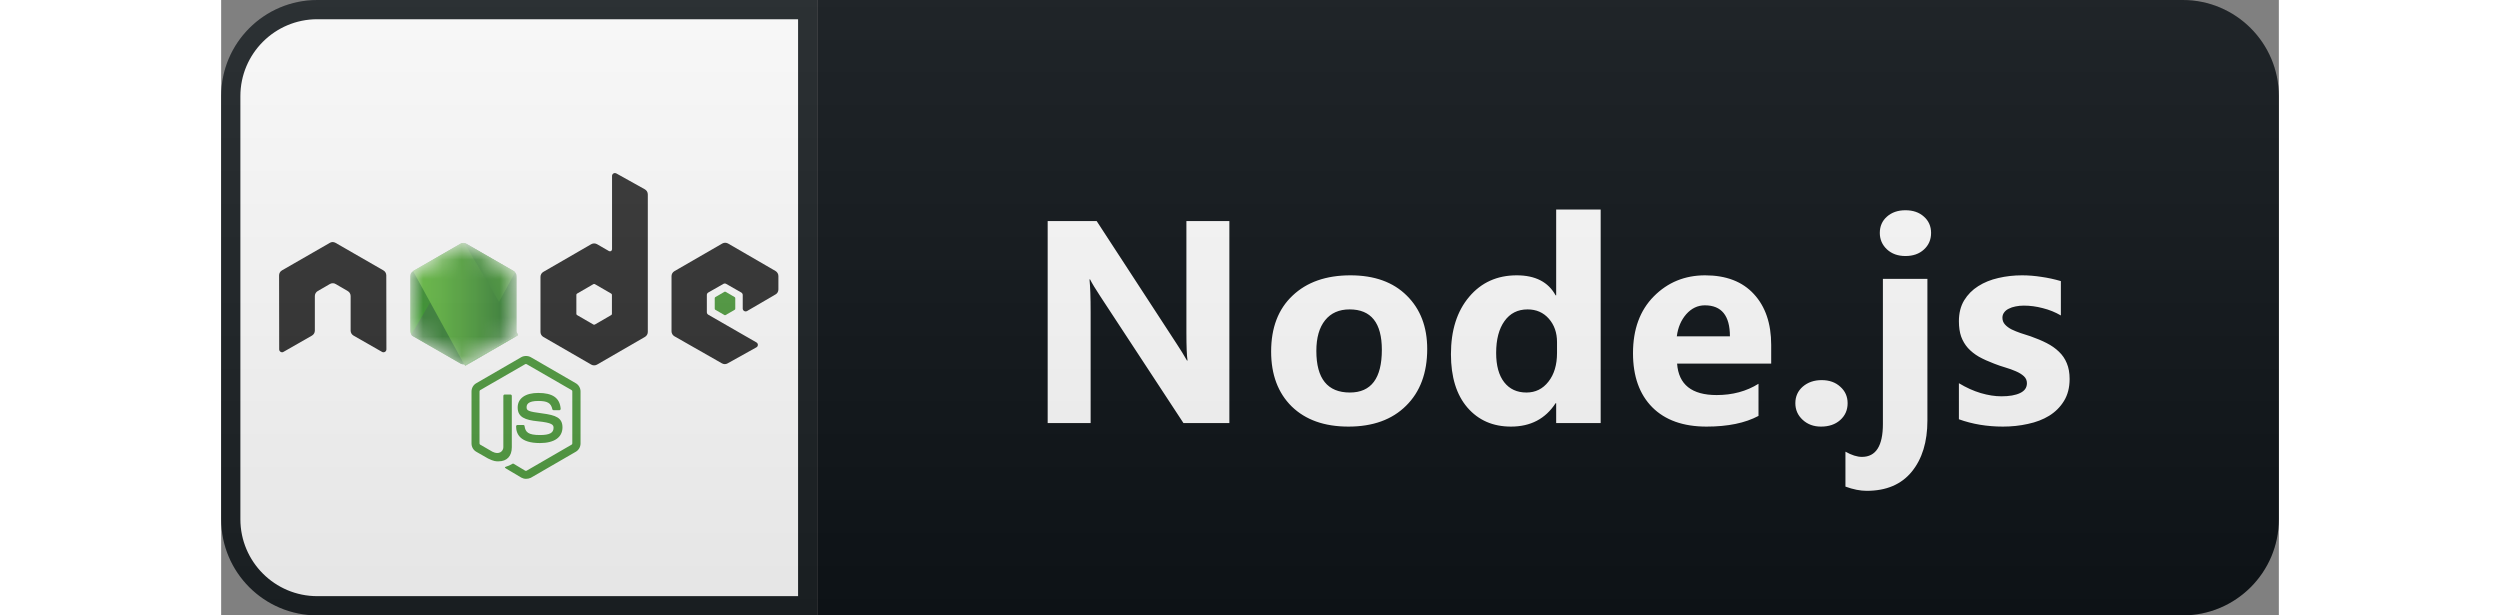 <svg width="130" height="32"  viewBox="0 0 107 32" fill="none" xmlns="http://www.w3.org/2000/svg">
<rect x="0" y="0" width="107" height="32" fill="#808080" stroke="none"/>
<path d="M102 0H31V32H102C104.761 32 107 29.761 107 27V5C107 2.239 104.761 0 102 0Z" fill="#0F1418"/>
<path d="M5 0.5H30.5V31.5H5C2.515 31.5 0.5 29.485 0.5 27V5C0.5 2.515 2.515 0.5 5 0.5Z" fill="white" stroke="#1C2125"/>
<g clip-path="url(#clip0)">
<path d="M15.853 24.899C15.765 24.899 15.683 24.876 15.607 24.835L14.826 24.371C14.709 24.307 14.768 24.283 14.803 24.271C14.961 24.218 14.991 24.207 15.155 24.113C15.172 24.101 15.196 24.107 15.214 24.119L15.812 24.477C15.836 24.488 15.865 24.488 15.883 24.477L18.224 23.121C18.248 23.109 18.26 23.086 18.26 23.056V20.351C18.26 20.321 18.248 20.298 18.224 20.286L15.883 18.936C15.859 18.925 15.83 18.925 15.812 18.936L13.47 20.286C13.447 20.298 13.435 20.327 13.435 20.351V23.056C13.435 23.08 13.447 23.109 13.47 23.121L14.11 23.491C14.457 23.667 14.674 23.461 14.674 23.256V20.586C14.674 20.55 14.703 20.515 14.744 20.515H15.043C15.079 20.515 15.114 20.544 15.114 20.586V23.256C15.114 23.72 14.861 23.99 14.421 23.99C14.286 23.99 14.181 23.99 13.881 23.843L13.265 23.491C13.112 23.403 13.019 23.238 13.019 23.062V20.357C13.019 20.181 13.112 20.016 13.265 19.928L15.607 18.573C15.754 18.49 15.953 18.49 16.1 18.573L18.442 19.928C18.594 20.016 18.688 20.181 18.688 20.357V23.062C18.688 23.238 18.594 23.403 18.442 23.491L16.1 24.846C16.023 24.882 15.935 24.899 15.853 24.899H15.853ZM16.575 23.039C15.548 23.039 15.337 22.569 15.337 22.17C15.337 22.135 15.366 22.1 15.407 22.1H15.712C15.748 22.1 15.777 22.123 15.777 22.159C15.824 22.47 15.959 22.622 16.581 22.622C17.074 22.622 17.285 22.511 17.285 22.247C17.285 22.094 17.227 21.982 16.458 21.906C15.818 21.841 15.419 21.701 15.419 21.19C15.419 20.715 15.818 20.433 16.487 20.433C17.238 20.433 17.608 20.691 17.655 21.255C17.655 21.272 17.649 21.29 17.637 21.308C17.626 21.319 17.608 21.331 17.59 21.331H17.285C17.256 21.331 17.227 21.308 17.221 21.278C17.15 20.955 16.968 20.85 16.487 20.85C15.947 20.85 15.883 21.038 15.883 21.178C15.883 21.349 15.959 21.401 16.687 21.495C17.409 21.589 17.749 21.724 17.749 22.229C17.743 22.745 17.321 23.039 16.575 23.039Z" fill="#539E43"/>
<path d="M8.587 14.318C8.587 14.212 8.529 14.112 8.435 14.059L5.946 12.627C5.905 12.604 5.858 12.592 5.811 12.586H5.788C5.741 12.586 5.694 12.604 5.653 12.627L3.164 14.059C3.07 14.112 3.012 14.212 3.012 14.318L3.018 18.168C3.018 18.22 3.047 18.273 3.094 18.297C3.141 18.326 3.2 18.326 3.241 18.297L4.72 17.452C4.814 17.399 4.872 17.299 4.872 17.193V15.392C4.872 15.286 4.931 15.186 5.025 15.133L5.653 14.769C5.7 14.74 5.753 14.728 5.805 14.728C5.858 14.728 5.911 14.74 5.952 14.769L6.58 15.133C6.674 15.186 6.733 15.286 6.733 15.392V17.193C6.733 17.299 6.791 17.399 6.885 17.452L8.364 18.297C8.411 18.326 8.47 18.326 8.517 18.297C8.564 18.273 8.593 18.22 8.593 18.168L8.587 14.318Z" fill="#333333"/>
<path d="M20.549 9.018C20.502 8.994 20.443 8.994 20.402 9.018C20.355 9.047 20.326 9.094 20.326 9.147V12.962C20.326 12.997 20.308 13.032 20.273 13.056C20.238 13.073 20.202 13.073 20.167 13.056L19.545 12.697C19.499 12.672 19.448 12.658 19.395 12.658C19.343 12.658 19.291 12.672 19.246 12.697L16.757 14.136C16.663 14.188 16.605 14.288 16.605 14.394V17.264C16.605 17.369 16.663 17.469 16.757 17.522L19.246 18.96C19.291 18.986 19.343 18.999 19.395 18.999C19.448 18.999 19.499 18.986 19.545 18.96L22.033 17.522C22.127 17.469 22.186 17.369 22.186 17.264V10.109C22.186 9.998 22.127 9.898 22.033 9.845L20.549 9.018H20.549ZM20.32 16.319C20.32 16.348 20.308 16.372 20.284 16.383L19.433 16.876C19.422 16.882 19.409 16.885 19.395 16.885C19.382 16.885 19.369 16.882 19.357 16.876L18.506 16.383C18.483 16.372 18.471 16.342 18.471 16.319V15.333C18.471 15.303 18.483 15.28 18.506 15.268L19.357 14.775C19.369 14.769 19.382 14.766 19.395 14.766C19.409 14.766 19.422 14.769 19.433 14.775L20.284 15.268C20.308 15.28 20.32 15.309 20.32 15.333V16.319Z" fill="#333333"/>
<path d="M28.83 15.309C28.924 15.257 28.977 15.157 28.977 15.051V14.353C28.977 14.247 28.918 14.147 28.83 14.094L26.359 12.662C26.314 12.636 26.262 12.623 26.209 12.623C26.157 12.623 26.105 12.636 26.06 12.662L23.571 14.1C23.477 14.153 23.419 14.253 23.419 14.359V17.229C23.419 17.334 23.477 17.434 23.571 17.487L26.042 18.895C26.136 18.948 26.248 18.948 26.336 18.895L27.832 18.062C27.879 18.038 27.909 17.986 27.909 17.933C27.909 17.88 27.879 17.827 27.832 17.804L25.332 16.366C25.285 16.337 25.256 16.29 25.256 16.237V15.339C25.256 15.286 25.285 15.233 25.332 15.21L26.113 14.764C26.135 14.749 26.162 14.742 26.189 14.742C26.216 14.742 26.242 14.749 26.265 14.764L27.046 15.21C27.093 15.239 27.122 15.286 27.122 15.339V16.043C27.122 16.096 27.151 16.149 27.198 16.172C27.245 16.201 27.304 16.201 27.351 16.172L28.83 15.309V15.309Z" fill="#333333"/>
<path d="M26.171 15.174C26.18 15.169 26.19 15.165 26.2 15.165C26.211 15.165 26.221 15.169 26.23 15.174L26.705 15.45C26.723 15.462 26.734 15.479 26.734 15.503V16.055C26.734 16.078 26.723 16.096 26.705 16.108L26.23 16.383C26.221 16.389 26.211 16.392 26.2 16.392C26.19 16.392 26.18 16.389 26.171 16.383L25.696 16.108C25.678 16.096 25.666 16.078 25.666 16.055V15.503C25.666 15.479 25.678 15.462 25.696 15.45L26.171 15.174V15.174Z" fill="#539E43"/>
<mask id="mask0" mask-type="alpha" maskUnits="userSpaceOnUse" x="9" y="12" width="7" height="7">
<path d="M12.748 12.674C12.703 12.648 12.651 12.634 12.599 12.634C12.546 12.634 12.495 12.648 12.449 12.674L9.978 14.1C9.884 14.153 9.832 14.253 9.832 14.358V17.217C9.832 17.322 9.89 17.422 9.978 17.475L12.449 18.901C12.495 18.927 12.546 18.941 12.599 18.941C12.651 18.941 12.703 18.927 12.748 18.901L15.219 17.475C15.313 17.422 15.366 17.322 15.366 17.217V14.358C15.366 14.253 15.307 14.153 15.219 14.1L12.748 12.674Z" fill="white"/>
</mask>
<g mask="url(#mask0)">
<path d="M12.748 12.674C12.703 12.648 12.651 12.634 12.599 12.634C12.546 12.634 12.495 12.648 12.449 12.674L9.978 14.1C9.884 14.153 9.832 14.253 9.832 14.358V17.217C9.832 17.322 9.89 17.422 9.978 17.475L12.449 18.901C12.495 18.927 12.546 18.941 12.599 18.941C12.651 18.941 12.703 18.927 12.748 18.901L15.219 17.475C15.313 17.422 15.366 17.322 15.366 17.217V14.358C15.366 14.253 15.307 14.153 15.219 14.1L12.748 12.674Z" fill="url(#paint0_linear)"/>
<path d="M15.225 14.1L12.743 12.674C12.718 12.662 12.693 12.652 12.666 12.645L9.884 17.41C9.907 17.439 9.935 17.462 9.966 17.481L12.449 18.907C12.52 18.948 12.602 18.96 12.678 18.936L15.29 14.159C15.272 14.136 15.249 14.118 15.225 14.1V14.1Z" fill="url(#paint1_linear)"/>
<path fill-rule="evenodd" clip-rule="evenodd" d="M15.231 17.475C15.302 17.434 15.354 17.363 15.378 17.287L12.655 12.639C12.584 12.627 12.508 12.633 12.443 12.674L9.978 14.094L12.637 18.942C12.676 18.936 12.713 18.924 12.748 18.907L15.231 17.475L15.231 17.475Z" fill="url(#paint2_linear)"/>
<path fill-rule="evenodd" clip-rule="evenodd" d="M15.231 17.475L12.754 18.901C12.719 18.919 12.682 18.931 12.643 18.936L12.69 19.024L15.437 17.434V17.399L15.366 17.281C15.354 17.363 15.302 17.434 15.231 17.475V17.475Z" fill="url(#paint3_linear)"/>
<path fill-rule="evenodd" clip-rule="evenodd" d="M15.231 17.475L12.754 18.901C12.719 18.919 12.682 18.931 12.643 18.936L12.69 19.024L15.437 17.434V17.399L15.366 17.281C15.354 17.363 15.302 17.434 15.231 17.475V17.475Z" fill="url(#paint4_linear)"/>
</g>
</g>
<path d="M52.427 22H50.04L45.711 15.401C45.457 15.015 45.281 14.725 45.184 14.529H45.154C45.193 14.9 45.213 15.467 45.213 16.229V22H42.979V11.497H45.528L49.695 17.891C49.886 18.179 50.062 18.465 50.223 18.748H50.252C50.213 18.504 50.193 18.023 50.193 17.305V11.497H52.427V22ZM58.62 22.183C57.37 22.183 56.387 21.834 55.669 21.136C54.956 20.433 54.599 19.48 54.599 18.279C54.599 17.039 54.971 16.07 55.713 15.372C56.455 14.668 57.458 14.317 58.723 14.317C59.968 14.317 60.945 14.668 61.653 15.372C62.361 16.07 62.715 16.995 62.715 18.148C62.715 19.393 62.349 20.377 61.616 21.099C60.889 21.822 59.89 22.183 58.62 22.183ZM58.679 16.089C58.132 16.089 57.707 16.277 57.405 16.653C57.102 17.029 56.95 17.561 56.95 18.25C56.95 19.69 57.532 20.411 58.694 20.411C59.802 20.411 60.356 19.671 60.356 18.191C60.356 16.79 59.797 16.089 58.679 16.089ZM71.735 22H69.421V20.967H69.391C68.864 21.778 68.09 22.183 67.07 22.183C66.132 22.183 65.378 21.854 64.806 21.194C64.235 20.53 63.949 19.605 63.949 18.419C63.949 17.178 64.264 16.185 64.894 15.438C65.524 14.69 66.349 14.317 67.37 14.317C68.337 14.317 69.01 14.664 69.391 15.357H69.421V10.896H71.735V22ZM69.465 18.352V17.789C69.465 17.3 69.323 16.895 69.04 16.573C68.757 16.25 68.388 16.089 67.934 16.089C67.421 16.089 67.021 16.292 66.733 16.697C66.445 17.098 66.3 17.649 66.3 18.352C66.3 19.012 66.44 19.52 66.718 19.876C66.996 20.232 67.382 20.411 67.875 20.411C68.344 20.411 68.725 20.223 69.018 19.847C69.316 19.471 69.465 18.973 69.465 18.352ZM80.602 18.909H75.709C75.787 19.998 76.473 20.543 77.767 20.543C78.592 20.543 79.317 20.347 79.942 19.956V21.627C79.249 21.998 78.348 22.183 77.24 22.183C76.029 22.183 75.089 21.849 74.42 21.18C73.751 20.506 73.416 19.568 73.416 18.367C73.416 17.122 73.778 16.136 74.501 15.408C75.223 14.681 76.112 14.317 77.166 14.317C78.26 14.317 79.105 14.642 79.701 15.291C80.301 15.94 80.602 16.822 80.602 17.935V18.909ZM78.456 17.488C78.456 16.414 78.021 15.877 77.152 15.877C76.781 15.877 76.459 16.031 76.185 16.338C75.916 16.646 75.753 17.029 75.694 17.488H78.456ZM83.191 22.183C82.81 22.183 82.493 22.066 82.239 21.831C81.985 21.597 81.858 21.309 81.858 20.967C81.858 20.616 81.988 20.328 82.246 20.103C82.51 19.878 82.837 19.766 83.228 19.766C83.623 19.766 83.946 19.881 84.195 20.11C84.449 20.335 84.576 20.621 84.576 20.967C84.576 21.324 84.446 21.617 84.187 21.846C83.933 22.071 83.601 22.183 83.191 22.183ZM87.583 13.313C87.192 13.313 86.872 13.199 86.623 12.969C86.374 12.735 86.25 12.449 86.25 12.112C86.25 11.766 86.374 11.482 86.623 11.263C86.872 11.043 87.192 10.933 87.583 10.933C87.978 10.933 88.298 11.043 88.542 11.263C88.791 11.482 88.916 11.766 88.916 12.112C88.916 12.464 88.791 12.752 88.542 12.977C88.298 13.201 87.978 13.313 87.583 13.313ZM88.725 21.868C88.725 22.977 88.454 23.863 87.912 24.527C87.37 25.191 86.589 25.523 85.569 25.523C85.232 25.523 84.863 25.45 84.463 25.303V23.487C84.785 23.668 85.07 23.758 85.32 23.758C86.047 23.758 86.411 23.186 86.411 22.044V14.5H88.725V21.868ZM90.363 21.802V19.927C90.744 20.157 91.122 20.328 91.498 20.44C91.879 20.552 92.238 20.608 92.575 20.608C92.985 20.608 93.307 20.552 93.541 20.44C93.781 20.328 93.9 20.157 93.9 19.927C93.9 19.781 93.847 19.659 93.739 19.561C93.632 19.463 93.493 19.378 93.322 19.305C93.156 19.231 92.973 19.166 92.772 19.107C92.572 19.048 92.379 18.982 92.194 18.909C91.896 18.797 91.632 18.677 91.403 18.55C91.178 18.419 90.988 18.267 90.832 18.096C90.68 17.925 90.563 17.727 90.48 17.503C90.402 17.278 90.363 17.012 90.363 16.705C90.363 16.285 90.453 15.923 90.634 15.621C90.819 15.318 91.063 15.071 91.366 14.881C91.674 14.685 92.023 14.544 92.413 14.456C92.809 14.363 93.219 14.317 93.644 14.317C93.976 14.317 94.313 14.344 94.655 14.398C94.996 14.446 95.334 14.52 95.665 14.617V16.404C95.373 16.233 95.058 16.106 94.721 16.023C94.389 15.935 94.061 15.892 93.739 15.892C93.588 15.892 93.444 15.906 93.307 15.935C93.175 15.96 93.058 15.999 92.956 16.053C92.853 16.102 92.772 16.168 92.714 16.25C92.655 16.329 92.626 16.419 92.626 16.521C92.626 16.658 92.67 16.775 92.758 16.873C92.846 16.971 92.96 17.056 93.102 17.129C93.244 17.198 93.4 17.261 93.571 17.32C93.746 17.373 93.92 17.43 94.091 17.488C94.398 17.596 94.677 17.713 94.926 17.84C95.175 17.967 95.387 18.116 95.563 18.287C95.744 18.457 95.88 18.658 95.973 18.887C96.071 19.117 96.12 19.39 96.12 19.707C96.12 20.152 96.022 20.533 95.827 20.85C95.636 21.163 95.38 21.419 95.058 21.619C94.74 21.814 94.371 21.956 93.952 22.044C93.537 22.137 93.105 22.183 92.655 22.183C91.83 22.183 91.066 22.056 90.363 21.802Z" fill="white"/>
<path d="M102 0H5C2.239 0 0 2.239 0 5V27C0 29.761 2.239 32 5 32H102C104.761 32 107 29.761 107 27V5C107 2.239 104.761 0 102 0Z" fill="url(#paint5_linear)"/>
<defs>
<linearGradient id="paint0_linear" x1="13.605" y1="13.737" x2="10.897" y2="17.993" gradientUnits="userSpaceOnUse">
<stop stop-color="#41873F"/>
<stop offset="0.329" stop-color="#418B3D"/>
<stop offset="0.635" stop-color="#419637"/>
<stop offset="0.932" stop-color="#3FA92D"/>
<stop offset="1" stop-color="#3FAE2A"/>
</linearGradient>
<linearGradient id="paint1_linear" x1="12.224" y1="16.122" x2="19.006" y2="12.437" gradientUnits="userSpaceOnUse">
<stop offset="0.138" stop-color="#41873F"/>
<stop offset="0.403" stop-color="#54A044"/>
<stop offset="0.714" stop-color="#66B848"/>
<stop offset="0.908" stop-color="#6CC04A"/>
</linearGradient>
<linearGradient id="paint2_linear" x1="9.741" y1="15.788" x2="15.459" y2="15.788" gradientUnits="userSpaceOnUse">
<stop offset="0.092" stop-color="#6CC04A"/>
<stop offset="0.286" stop-color="#66B848"/>
<stop offset="0.597" stop-color="#54A044"/>
<stop offset="0.862" stop-color="#41873F"/>
</linearGradient>
<linearGradient id="paint3_linear" x1="9.741" y1="18.158" x2="15.459" y2="18.158" gradientUnits="userSpaceOnUse">
<stop offset="0.092" stop-color="#6CC04A"/>
<stop offset="0.286" stop-color="#66B848"/>
<stop offset="0.597" stop-color="#54A044"/>
<stop offset="0.862" stop-color="#41873F"/>
</linearGradient>
<linearGradient id="paint4_linear" x1="16.292" y1="13.602" x2="14.843" y2="21.192" gradientUnits="userSpaceOnUse">
<stop stop-color="#41873F"/>
<stop offset="0.329" stop-color="#418B3D"/>
<stop offset="0.635" stop-color="#419637"/>
<stop offset="0.932" stop-color="#3FA92D"/>
<stop offset="1" stop-color="#3FAE2A"/>
</linearGradient>
<linearGradient id="paint5_linear" x1="0" y1="0" x2="0" y2="32" gradientUnits="userSpaceOnUse">
<stop stop-color="#BBBBBB" stop-opacity="0.1"/>
<stop offset="1" stop-opacity="0.1"/>
</linearGradient>
<clipPath id="clip0">
<rect width="26" height="15.945" fill="white" transform="translate(3 9)"/>
</clipPath>
</defs>
</svg>
